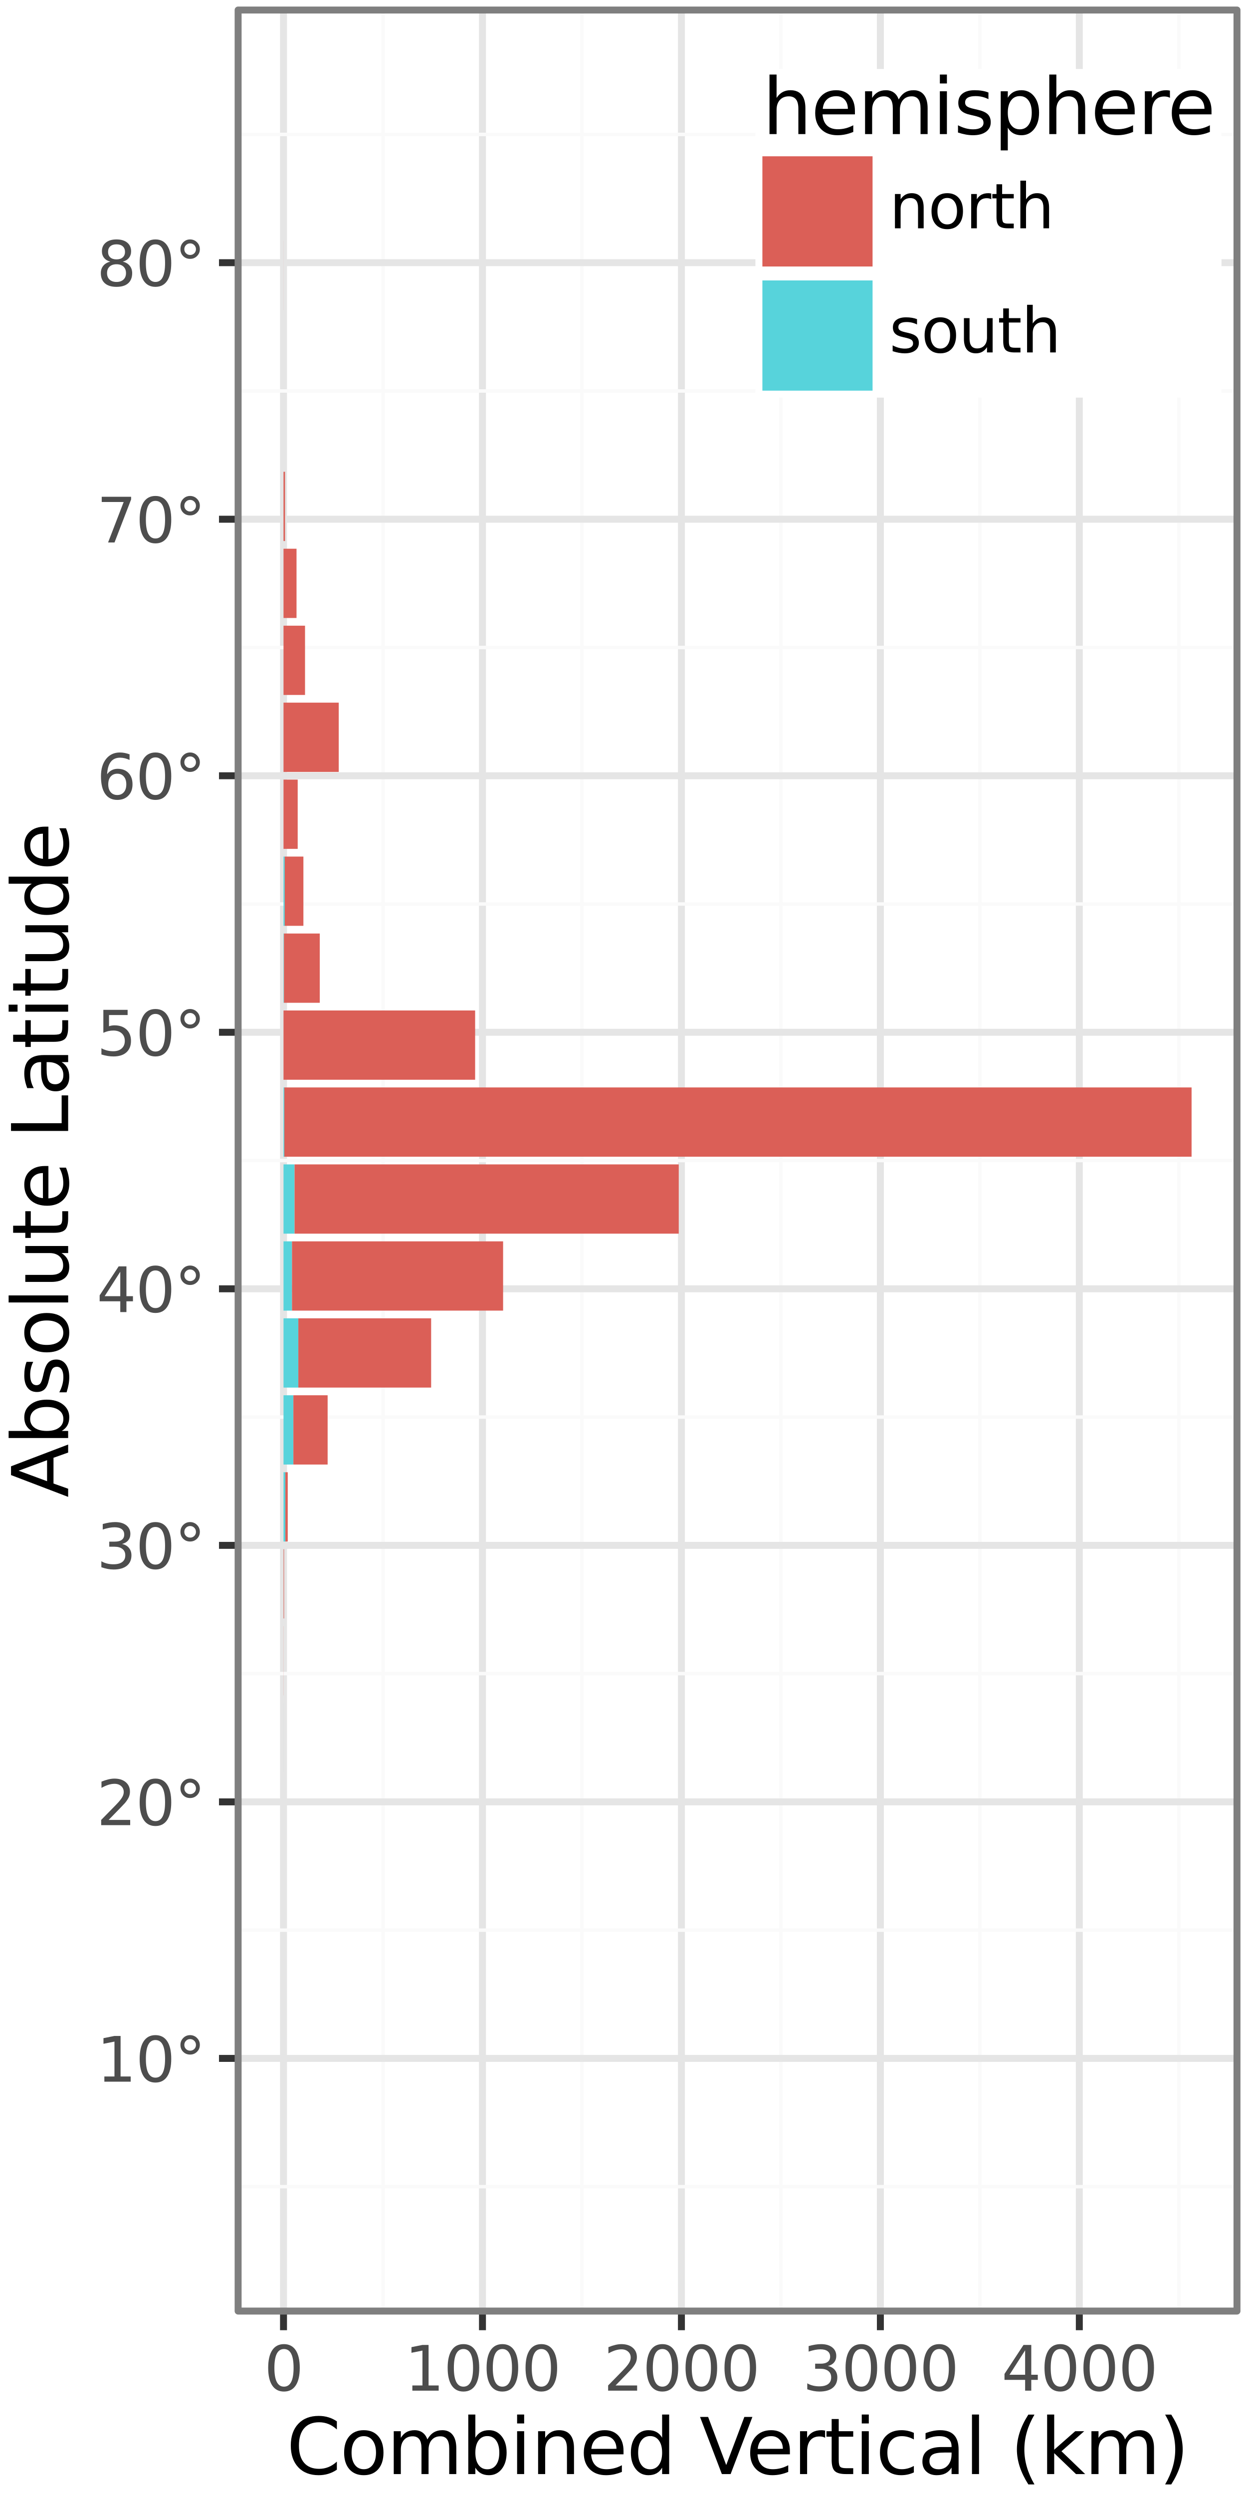<?xml version="1.0" encoding="utf-8" standalone="no"?>
<!DOCTYPE svg PUBLIC "-//W3C//DTD SVG 1.1//EN"
  "http://www.w3.org/Graphics/SVG/1.1/DTD/svg11.dtd">
<svg xmlns:xlink="http://www.w3.org/1999/xlink" width="179.28pt" height="359.28pt" viewBox="0 0 179.28 359.28" xmlns="http://www.w3.org/2000/svg" version="1.1">
 <rect x="0" y="0" width="179.28" height="359.28" fill="#808080" stroke="none"/>
 <defs>
  <style type="text/css">*{stroke-linejoin: round; stroke-linecap: butt}</style>
 </defs>
 <g id="figure_1">
  <g id="patch_1">
   <path d="M 0 359.28 
L 179.28 359.28 
L 179.28 0 
L 0 0 
z
" style="fill: #ffffff; stroke: #ffffff; stroke-linejoin: miter"/>
  </g>
  <g id="axes_1">
   <g id="patch_2">
    <path d="M 34.234 332.127 
L 177.84 332.127 
L 177.84 1.44 
L 34.234 1.44 
z
" style="fill: #ffffff"/>
   </g>
   <g id="matplotlib.axis_1">
    <g id="xtick_1">
     <g id="line2d_1">
      <path d="M 40.761 332.127 
L 40.761 1.44 
" clip-path="url(#p2de0ab2e02)" style="fill: none; stroke: #e5e5e5; stroke-linecap: square"/>
     </g>
     <g id="line2d_2">
      <path d="M 40.761 332.127 
" style="fill: none; stroke: #333333; stroke-width: 1.5; stroke-linecap: square"/>
      <defs>
       <path id="m487a39dc78" d="M 0 0 
L 0 2.75 
" style="stroke: #333333"/>
      </defs>
      <g>
       <use xlink:href="#m487a39dc78" x="40.761" y="332.127" style="fill: #333333; stroke: #333333"/>
      </g>
     </g>
     <g id="text_1">
      <!-- 0 -->
      <g style="fill: #4d4d4d" transform="translate(37.962 343.564) scale(0.088 -0.088)">
       <defs>
        <path id="DejaVuSans-30" d="M 2034 4250 
Q 1547 4250 1301 3770 
Q 1056 3291 1056 2328 
Q 1056 1369 1301 889 
Q 1547 409 2034 409 
Q 2525 409 2770 889 
Q 3016 1369 3016 2328 
Q 3016 3291 2770 3770 
Q 2525 4250 2034 4250 
z
M 2034 4750 
Q 2819 4750 3233 4129 
Q 3647 3509 3647 2328 
Q 3647 1150 3233 529 
Q 2819 -91 2034 -91 
Q 1250 -91 836 529 
Q 422 1150 422 2328 
Q 422 3509 836 4129 
Q 1250 4750 2034 4750 
z
" transform="scale(0.016)"/>
       </defs>
       <use xlink:href="#DejaVuSans-30"/>
      </g>
     </g>
    </g>
    <g id="xtick_2">
     <g id="line2d_3">
      <path d="M 69.364 332.127 
L 69.364 1.44 
" clip-path="url(#p2de0ab2e02)" style="fill: none; stroke: #e5e5e5; stroke-linecap: square"/>
     </g>
     <g id="line2d_4">
      <path d="M 69.364 332.127 
" style="fill: none; stroke: #333333; stroke-width: 1.5; stroke-linecap: square"/>
      <g>
       <use xlink:href="#m487a39dc78" x="69.364" y="332.127" style="fill: #333333; stroke: #333333"/>
      </g>
     </g>
     <g id="text_2">
      <!-- 1000 -->
      <g style="fill: #4d4d4d" transform="translate(58.166 343.564) scale(0.088 -0.088)">
       <defs>
        <path id="DejaVuSans-31" d="M 794 531 
L 1825 531 
L 1825 4091 
L 703 3866 
L 703 4441 
L 1819 4666 
L 2450 4666 
L 2450 531 
L 3481 531 
L 3481 0 
L 794 0 
L 794 531 
z
" transform="scale(0.016)"/>
       </defs>
       <use xlink:href="#DejaVuSans-31"/>
       <use xlink:href="#DejaVuSans-30" x="63.623"/>
       <use xlink:href="#DejaVuSans-30" x="127.246"/>
       <use xlink:href="#DejaVuSans-30" x="190.869"/>
      </g>
     </g>
    </g>
    <g id="xtick_3">
     <g id="line2d_5">
      <path d="M 97.967 332.127 
L 97.967 1.44 
" clip-path="url(#p2de0ab2e02)" style="fill: none; stroke: #e5e5e5; stroke-linecap: square"/>
     </g>
     <g id="line2d_6">
      <path d="M 97.967 332.127 
" style="fill: none; stroke: #333333; stroke-width: 1.5; stroke-linecap: square"/>
      <g>
       <use xlink:href="#m487a39dc78" x="97.967" y="332.127" style="fill: #333333; stroke: #333333"/>
      </g>
     </g>
     <g id="text_3">
      <!-- 2000 -->
      <g style="fill: #4d4d4d" transform="translate(86.769 343.564) scale(0.088 -0.088)">
       <defs>
        <path id="DejaVuSans-32" d="M 1228 531 
L 3431 531 
L 3431 0 
L 469 0 
L 469 531 
Q 828 903 1448 1529 
Q 2069 2156 2228 2338 
Q 2531 2678 2651 2914 
Q 2772 3150 2772 3378 
Q 2772 3750 2511 3984 
Q 2250 4219 1831 4219 
Q 1534 4219 1204 4116 
Q 875 4013 500 3803 
L 500 4441 
Q 881 4594 1212 4672 
Q 1544 4750 1819 4750 
Q 2544 4750 2975 4387 
Q 3406 4025 3406 3419 
Q 3406 3131 3298 2873 
Q 3191 2616 2906 2266 
Q 2828 2175 2409 1742 
Q 1991 1309 1228 531 
z
" transform="scale(0.016)"/>
       </defs>
       <use xlink:href="#DejaVuSans-32"/>
       <use xlink:href="#DejaVuSans-30" x="63.623"/>
       <use xlink:href="#DejaVuSans-30" x="127.246"/>
       <use xlink:href="#DejaVuSans-30" x="190.869"/>
      </g>
     </g>
    </g>
    <g id="xtick_4">
     <g id="line2d_7">
      <path d="M 126.57 332.127 
L 126.57 1.44 
" clip-path="url(#p2de0ab2e02)" style="fill: none; stroke: #e5e5e5; stroke-linecap: square"/>
     </g>
     <g id="line2d_8">
      <path d="M 126.57 332.127 
" style="fill: none; stroke: #333333; stroke-width: 1.5; stroke-linecap: square"/>
      <g>
       <use xlink:href="#m487a39dc78" x="126.57" y="332.127" style="fill: #333333; stroke: #333333"/>
      </g>
     </g>
     <g id="text_4">
      <!-- 3000 -->
      <g style="fill: #4d4d4d" transform="translate(115.372 343.564) scale(0.088 -0.088)">
       <defs>
        <path id="DejaVuSans-33" d="M 2597 2516 
Q 3050 2419 3304 2112 
Q 3559 1806 3559 1356 
Q 3559 666 3084 287 
Q 2609 -91 1734 -91 
Q 1441 -91 1130 -33 
Q 819 25 488 141 
L 488 750 
Q 750 597 1062 519 
Q 1375 441 1716 441 
Q 2309 441 2620 675 
Q 2931 909 2931 1356 
Q 2931 1769 2642 2001 
Q 2353 2234 1838 2234 
L 1294 2234 
L 1294 2753 
L 1863 2753 
Q 2328 2753 2575 2939 
Q 2822 3125 2822 3475 
Q 2822 3834 2567 4026 
Q 2313 4219 1838 4219 
Q 1578 4219 1281 4162 
Q 984 4106 628 3988 
L 628 4550 
Q 988 4650 1302 4700 
Q 1616 4750 1894 4750 
Q 2613 4750 3031 4423 
Q 3450 4097 3450 3541 
Q 3450 3153 3228 2886 
Q 3006 2619 2597 2516 
z
" transform="scale(0.016)"/>
       </defs>
       <use xlink:href="#DejaVuSans-33"/>
       <use xlink:href="#DejaVuSans-30" x="63.623"/>
       <use xlink:href="#DejaVuSans-30" x="127.246"/>
       <use xlink:href="#DejaVuSans-30" x="190.869"/>
      </g>
     </g>
    </g>
    <g id="xtick_5">
     <g id="line2d_9">
      <path d="M 155.173 332.127 
L 155.173 1.44 
" clip-path="url(#p2de0ab2e02)" style="fill: none; stroke: #e5e5e5; stroke-linecap: square"/>
     </g>
     <g id="line2d_10">
      <path d="M 155.173 332.127 
" style="fill: none; stroke: #333333; stroke-width: 1.5; stroke-linecap: square"/>
      <g>
       <use xlink:href="#m487a39dc78" x="155.173" y="332.127" style="fill: #333333; stroke: #333333"/>
      </g>
     </g>
     <g id="text_5">
      <!-- 4000 -->
      <g style="fill: #4d4d4d" transform="translate(143.975 343.564) scale(0.088 -0.088)">
       <defs>
        <path id="DejaVuSans-34" d="M 2419 4116 
L 825 1625 
L 2419 1625 
L 2419 4116 
z
M 2253 4666 
L 3047 4666 
L 3047 1625 
L 3713 1625 
L 3713 1100 
L 3047 1100 
L 3047 0 
L 2419 0 
L 2419 1100 
L 313 1100 
L 313 1709 
L 2253 4666 
z
" transform="scale(0.016)"/>
       </defs>
       <use xlink:href="#DejaVuSans-34"/>
       <use xlink:href="#DejaVuSans-30" x="63.623"/>
       <use xlink:href="#DejaVuSans-30" x="127.246"/>
       <use xlink:href="#DejaVuSans-30" x="190.869"/>
      </g>
     </g>
    </g>
    <g id="xtick_6">
     <g id="line2d_11">
      <path d="M 55.063 332.127 
L 55.063 1.44 
" clip-path="url(#p2de0ab2e02)" style="fill: none; stroke: #fafafa; stroke-width: 0.5; stroke-linecap: square"/>
     </g>
    </g>
    <g id="xtick_7">
     <g id="line2d_12">
      <path d="M 83.666 332.127 
L 83.666 1.44 
" clip-path="url(#p2de0ab2e02)" style="fill: none; stroke: #fafafa; stroke-width: 0.5; stroke-linecap: square"/>
     </g>
    </g>
    <g id="xtick_8">
     <g id="line2d_13">
      <path d="M 112.269 332.127 
L 112.269 1.44 
" clip-path="url(#p2de0ab2e02)" style="fill: none; stroke: #fafafa; stroke-width: 0.5; stroke-linecap: square"/>
     </g>
    </g>
    <g id="xtick_9">
     <g id="line2d_14">
      <path d="M 140.872 332.127 
L 140.872 1.44 
" clip-path="url(#p2de0ab2e02)" style="fill: none; stroke: #fafafa; stroke-width: 0.5; stroke-linecap: square"/>
     </g>
    </g>
    <g id="xtick_10">
     <g id="line2d_15">
      <path d="M 169.475 332.127 
L 169.475 1.44 
" clip-path="url(#p2de0ab2e02)" style="fill: none; stroke: #fafafa; stroke-width: 0.5; stroke-linecap: square"/>
     </g>
    </g>
   </g>
   <g id="matplotlib.axis_2">
    <g id="ytick_1">
     <g id="line2d_16">
      <path d="M 34.234 295.814 
L 177.84 295.814 
" clip-path="url(#p2de0ab2e02)" style="fill: none; stroke: #e5e5e5; stroke-linecap: square"/>
     </g>
     <g id="line2d_17">
      <path d="M 34.234 295.814 
" style="fill: none; stroke: #333333; stroke-width: 1.5; stroke-linecap: square"/>
      <defs>
       <path id="meff6e2e062" d="M 0 0 
L -2.75 0 
" style="stroke: #333333"/>
      </defs>
      <g>
       <use xlink:href="#meff6e2e062" x="34.234" y="295.814" style="fill: #333333; stroke: #333333"/>
      </g>
     </g>
     <g id="text_6">
      <!-- 10° -->
      <g style="fill: #4d4d4d" transform="translate(13.886 299.158) scale(0.088 -0.088)">
       <defs>
        <path id="DejaVuSans-b0" d="M 1600 4347 
Q 1350 4347 1178 4173 
Q 1006 4000 1006 3750 
Q 1006 3503 1178 3333 
Q 1350 3163 1600 3163 
Q 1850 3163 2022 3333 
Q 2194 3503 2194 3750 
Q 2194 3997 2020 4172 
Q 1847 4347 1600 4347 
z
M 1600 4750 
Q 1800 4750 1984 4673 
Q 2169 4597 2303 4453 
Q 2447 4313 2519 4134 
Q 2591 3956 2591 3750 
Q 2591 3338 2302 3052 
Q 2013 2766 1594 2766 
Q 1172 2766 890 3047 
Q 609 3328 609 3750 
Q 609 4169 896 4459 
Q 1184 4750 1600 4750 
z
" transform="scale(0.016)"/>
       </defs>
       <use xlink:href="#DejaVuSans-31"/>
       <use xlink:href="#DejaVuSans-30" x="63.623"/>
       <use xlink:href="#DejaVuSans-b0" x="127.246"/>
      </g>
     </g>
    </g>
    <g id="ytick_2">
     <g id="line2d_18">
      <path d="M 34.234 258.948 
L 177.84 258.948 
" clip-path="url(#p2de0ab2e02)" style="fill: none; stroke: #e5e5e5; stroke-linecap: square"/>
     </g>
     <g id="line2d_19">
      <path d="M 34.234 258.948 
" style="fill: none; stroke: #333333; stroke-width: 1.5; stroke-linecap: square"/>
      <g>
       <use xlink:href="#meff6e2e062" x="34.234" y="258.948" style="fill: #333333; stroke: #333333"/>
      </g>
     </g>
     <g id="text_7">
      <!-- 20° -->
      <g style="fill: #4d4d4d" transform="translate(13.886 262.292) scale(0.088 -0.088)">
       <use xlink:href="#DejaVuSans-32"/>
       <use xlink:href="#DejaVuSans-30" x="63.623"/>
       <use xlink:href="#DejaVuSans-b0" x="127.246"/>
      </g>
     </g>
    </g>
    <g id="ytick_3">
     <g id="line2d_20">
      <path d="M 34.234 222.083 
L 177.84 222.083 
" clip-path="url(#p2de0ab2e02)" style="fill: none; stroke: #e5e5e5; stroke-linecap: square"/>
     </g>
     <g id="line2d_21">
      <path d="M 34.234 222.083 
" style="fill: none; stroke: #333333; stroke-width: 1.5; stroke-linecap: square"/>
      <g>
       <use xlink:href="#meff6e2e062" x="34.234" y="222.083" style="fill: #333333; stroke: #333333"/>
      </g>
     </g>
     <g id="text_8">
      <!-- 30° -->
      <g style="fill: #4d4d4d" transform="translate(13.886 225.426) scale(0.088 -0.088)">
       <use xlink:href="#DejaVuSans-33"/>
       <use xlink:href="#DejaVuSans-30" x="63.623"/>
       <use xlink:href="#DejaVuSans-b0" x="127.246"/>
      </g>
     </g>
    </g>
    <g id="ytick_4">
     <g id="line2d_22">
      <path d="M 34.234 185.217 
L 177.84 185.217 
" clip-path="url(#p2de0ab2e02)" style="fill: none; stroke: #e5e5e5; stroke-linecap: square"/>
     </g>
     <g id="line2d_23">
      <path d="M 34.234 185.217 
" style="fill: none; stroke: #333333; stroke-width: 1.5; stroke-linecap: square"/>
      <g>
       <use xlink:href="#meff6e2e062" x="34.234" y="185.217" style="fill: #333333; stroke: #333333"/>
      </g>
     </g>
     <g id="text_9">
      <!-- 40° -->
      <g style="fill: #4d4d4d" transform="translate(13.886 188.56) scale(0.088 -0.088)">
       <use xlink:href="#DejaVuSans-34"/>
       <use xlink:href="#DejaVuSans-30" x="63.623"/>
       <use xlink:href="#DejaVuSans-b0" x="127.246"/>
      </g>
     </g>
    </g>
    <g id="ytick_5">
     <g id="line2d_24">
      <path d="M 34.234 148.351 
L 177.84 148.351 
" clip-path="url(#p2de0ab2e02)" style="fill: none; stroke: #e5e5e5; stroke-linecap: square"/>
     </g>
     <g id="line2d_25">
      <path d="M 34.234 148.351 
" style="fill: none; stroke: #333333; stroke-width: 1.5; stroke-linecap: square"/>
      <g>
       <use xlink:href="#meff6e2e062" x="34.234" y="148.351" style="fill: #333333; stroke: #333333"/>
      </g>
     </g>
     <g id="text_10">
      <!-- 50° -->
      <g style="fill: #4d4d4d" transform="translate(13.886 151.694) scale(0.088 -0.088)">
       <defs>
        <path id="DejaVuSans-35" d="M 691 4666 
L 3169 4666 
L 3169 4134 
L 1269 4134 
L 1269 2991 
Q 1406 3038 1543 3061 
Q 1681 3084 1819 3084 
Q 2600 3084 3056 2656 
Q 3513 2228 3513 1497 
Q 3513 744 3044 326 
Q 2575 -91 1722 -91 
Q 1428 -91 1123 -41 
Q 819 9 494 109 
L 494 744 
Q 775 591 1075 516 
Q 1375 441 1709 441 
Q 2250 441 2565 725 
Q 2881 1009 2881 1497 
Q 2881 1984 2565 2268 
Q 2250 2553 1709 2553 
Q 1456 2553 1204 2497 
Q 953 2441 691 2322 
L 691 4666 
z
" transform="scale(0.016)"/>
       </defs>
       <use xlink:href="#DejaVuSans-35"/>
       <use xlink:href="#DejaVuSans-30" x="63.623"/>
       <use xlink:href="#DejaVuSans-b0" x="127.246"/>
      </g>
     </g>
    </g>
    <g id="ytick_6">
     <g id="line2d_26">
      <path d="M 34.234 111.485 
L 177.84 111.485 
" clip-path="url(#p2de0ab2e02)" style="fill: none; stroke: #e5e5e5; stroke-linecap: square"/>
     </g>
     <g id="line2d_27">
      <path d="M 34.234 111.485 
" style="fill: none; stroke: #333333; stroke-width: 1.5; stroke-linecap: square"/>
      <g>
       <use xlink:href="#meff6e2e062" x="34.234" y="111.485" style="fill: #333333; stroke: #333333"/>
      </g>
     </g>
     <g id="text_11">
      <!-- 60° -->
      <g style="fill: #4d4d4d" transform="translate(13.886 114.828) scale(0.088 -0.088)">
       <defs>
        <path id="DejaVuSans-36" d="M 2113 2584 
Q 1688 2584 1439 2293 
Q 1191 2003 1191 1497 
Q 1191 994 1439 701 
Q 1688 409 2113 409 
Q 2538 409 2786 701 
Q 3034 994 3034 1497 
Q 3034 2003 2786 2293 
Q 2538 2584 2113 2584 
z
M 3366 4563 
L 3366 3988 
Q 3128 4100 2886 4159 
Q 2644 4219 2406 4219 
Q 1781 4219 1451 3797 
Q 1122 3375 1075 2522 
Q 1259 2794 1537 2939 
Q 1816 3084 2150 3084 
Q 2853 3084 3261 2657 
Q 3669 2231 3669 1497 
Q 3669 778 3244 343 
Q 2819 -91 2113 -91 
Q 1303 -91 875 529 
Q 447 1150 447 2328 
Q 447 3434 972 4092 
Q 1497 4750 2381 4750 
Q 2619 4750 2861 4703 
Q 3103 4656 3366 4563 
z
" transform="scale(0.016)"/>
       </defs>
       <use xlink:href="#DejaVuSans-36"/>
       <use xlink:href="#DejaVuSans-30" x="63.623"/>
       <use xlink:href="#DejaVuSans-b0" x="127.246"/>
      </g>
     </g>
    </g>
    <g id="ytick_7">
     <g id="line2d_28">
      <path d="M 34.234 74.619 
L 177.84 74.619 
" clip-path="url(#p2de0ab2e02)" style="fill: none; stroke: #e5e5e5; stroke-linecap: square"/>
     </g>
     <g id="line2d_29">
      <path d="M 34.234 74.619 
" style="fill: none; stroke: #333333; stroke-width: 1.5; stroke-linecap: square"/>
      <g>
       <use xlink:href="#meff6e2e062" x="34.234" y="74.619" style="fill: #333333; stroke: #333333"/>
      </g>
     </g>
     <g id="text_12">
      <!-- 70° -->
      <g style="fill: #4d4d4d" transform="translate(13.886 77.962) scale(0.088 -0.088)">
       <defs>
        <path id="DejaVuSans-37" d="M 525 4666 
L 3525 4666 
L 3525 4397 
L 1831 0 
L 1172 0 
L 2766 4134 
L 525 4134 
L 525 4666 
z
" transform="scale(0.016)"/>
       </defs>
       <use xlink:href="#DejaVuSans-37"/>
       <use xlink:href="#DejaVuSans-30" x="63.623"/>
       <use xlink:href="#DejaVuSans-b0" x="127.246"/>
      </g>
     </g>
    </g>
    <g id="ytick_8">
     <g id="line2d_30">
      <path d="M 34.234 37.753 
L 177.84 37.753 
" clip-path="url(#p2de0ab2e02)" style="fill: none; stroke: #e5e5e5; stroke-linecap: square"/>
     </g>
     <g id="line2d_31">
      <path d="M 34.234 37.753 
" style="fill: none; stroke: #333333; stroke-width: 1.5; stroke-linecap: square"/>
      <g>
       <use xlink:href="#meff6e2e062" x="34.234" y="37.753" style="fill: #333333; stroke: #333333"/>
      </g>
     </g>
     <g id="text_13">
      <!-- 80° -->
      <g style="fill: #4d4d4d" transform="translate(13.886 41.096) scale(0.088 -0.088)">
       <defs>
        <path id="DejaVuSans-38" d="M 2034 2216 
Q 1584 2216 1326 1975 
Q 1069 1734 1069 1313 
Q 1069 891 1326 650 
Q 1584 409 2034 409 
Q 2484 409 2743 651 
Q 3003 894 3003 1313 
Q 3003 1734 2745 1975 
Q 2488 2216 2034 2216 
z
M 1403 2484 
Q 997 2584 770 2862 
Q 544 3141 544 3541 
Q 544 4100 942 4425 
Q 1341 4750 2034 4750 
Q 2731 4750 3128 4425 
Q 3525 4100 3525 3541 
Q 3525 3141 3298 2862 
Q 3072 2584 2669 2484 
Q 3125 2378 3379 2068 
Q 3634 1759 3634 1313 
Q 3634 634 3220 271 
Q 2806 -91 2034 -91 
Q 1263 -91 848 271 
Q 434 634 434 1313 
Q 434 1759 690 2068 
Q 947 2378 1403 2484 
z
M 1172 3481 
Q 1172 3119 1398 2916 
Q 1625 2713 2034 2713 
Q 2441 2713 2670 2916 
Q 2900 3119 2900 3481 
Q 2900 3844 2670 4047 
Q 2441 4250 2034 4250 
Q 1625 4250 1398 4047 
Q 1172 3844 1172 3481 
z
" transform="scale(0.016)"/>
       </defs>
       <use xlink:href="#DejaVuSans-38"/>
       <use xlink:href="#DejaVuSans-30" x="63.623"/>
       <use xlink:href="#DejaVuSans-b0" x="127.246"/>
      </g>
     </g>
    </g>
    <g id="ytick_9">
     <g id="line2d_32">
      <path d="M 34.234 314.247 
L 177.84 314.247 
" clip-path="url(#p2de0ab2e02)" style="fill: none; stroke: #fafafa; stroke-width: 0.5; stroke-linecap: square"/>
     </g>
    </g>
    <g id="ytick_10">
     <g id="line2d_33">
      <path d="M 34.234 277.381 
L 177.84 277.381 
" clip-path="url(#p2de0ab2e02)" style="fill: none; stroke: #fafafa; stroke-width: 0.5; stroke-linecap: square"/>
     </g>
    </g>
    <g id="ytick_11">
     <g id="line2d_34">
      <path d="M 34.234 240.515 
L 177.84 240.515 
" clip-path="url(#p2de0ab2e02)" style="fill: none; stroke: #fafafa; stroke-width: 0.5; stroke-linecap: square"/>
     </g>
    </g>
    <g id="ytick_12">
     <g id="line2d_35">
      <path d="M 34.234 203.65 
L 177.84 203.65 
" clip-path="url(#p2de0ab2e02)" style="fill: none; stroke: #fafafa; stroke-width: 0.5; stroke-linecap: square"/>
     </g>
    </g>
    <g id="ytick_13">
     <g id="line2d_36">
      <path d="M 34.234 166.784 
L 177.84 166.784 
" clip-path="url(#p2de0ab2e02)" style="fill: none; stroke: #fafafa; stroke-width: 0.5; stroke-linecap: square"/>
     </g>
    </g>
    <g id="ytick_14">
     <g id="line2d_37">
      <path d="M 34.234 129.918 
L 177.84 129.918 
" clip-path="url(#p2de0ab2e02)" style="fill: none; stroke: #fafafa; stroke-width: 0.5; stroke-linecap: square"/>
     </g>
    </g>
    <g id="ytick_15">
     <g id="line2d_38">
      <path d="M 34.234 93.052 
L 177.84 93.052 
" clip-path="url(#p2de0ab2e02)" style="fill: none; stroke: #fafafa; stroke-width: 0.5; stroke-linecap: square"/>
     </g>
    </g>
    <g id="ytick_16">
     <g id="line2d_39">
      <path d="M 34.234 56.186 
L 177.84 56.186 
" clip-path="url(#p2de0ab2e02)" style="fill: none; stroke: #fafafa; stroke-width: 0.5; stroke-linecap: square"/>
     </g>
    </g>
    <g id="ytick_17">
     <g id="line2d_40">
      <path d="M 34.234 19.32 
L 177.84 19.32 
" clip-path="url(#p2de0ab2e02)" style="fill: none; stroke: #fafafa; stroke-width: 0.5; stroke-linecap: square"/>
     </g>
    </g>
   </g>
   <g id="PolyCollection_1">
    <path d="M 40.761 332.127 
L 40.761 322.174 
L 40.761 322.174 
L 40.761 332.127 
z
" clip-path="url(#p2de0ab2e02)" style="fill: #57d3db"/>
    <path d="M 40.761 332.127 
L 40.761 322.174 
L 40.761 322.174 
L 40.761 332.127 
z
" clip-path="url(#p2de0ab2e02)" style="fill: #db5f57"/>
    <path d="M 40.761 321.068 
L 40.761 311.114 
L 40.761 311.114 
L 40.761 321.068 
z
" clip-path="url(#p2de0ab2e02)" style="fill: #57d3db"/>
    <path d="M 40.761 321.068 
L 40.761 311.114 
L 40.761 311.114 
L 40.761 321.068 
z
" clip-path="url(#p2de0ab2e02)" style="fill: #db5f57"/>
    <path d="M 40.761 310.008 
L 40.761 300.054 
L 40.761 300.054 
L 40.761 310.008 
z
" clip-path="url(#p2de0ab2e02)" style="fill: #57d3db"/>
    <path d="M 40.761 310.008 
L 40.761 300.054 
L 40.761 300.054 
L 40.761 310.008 
z
" clip-path="url(#p2de0ab2e02)" style="fill: #db5f57"/>
    <path d="M 40.761 298.948 
L 40.761 288.994 
L 40.761 288.994 
L 40.761 298.948 
z
" clip-path="url(#p2de0ab2e02)" style="fill: #57d3db"/>
    <path d="M 40.761 298.948 
L 40.761 288.994 
L 40.761 288.994 
L 40.761 298.948 
z
" clip-path="url(#p2de0ab2e02)" style="fill: #db5f57"/>
    <path d="M 40.761 287.888 
L 40.761 277.934 
L 40.761 277.934 
L 40.761 287.888 
z
" clip-path="url(#p2de0ab2e02)" style="fill: #57d3db"/>
    <path d="M 40.761 287.888 
L 40.761 277.934 
L 40.761 277.934 
L 40.761 287.888 
z
" clip-path="url(#p2de0ab2e02)" style="fill: #db5f57"/>
    <path d="M 40.761 276.828 
L 40.761 266.875 
L 40.761 266.875 
L 40.761 276.828 
z
" clip-path="url(#p2de0ab2e02)" style="fill: #57d3db"/>
    <path d="M 40.761 276.828 
L 40.761 266.875 
L 40.761 266.875 
L 40.761 276.828 
z
" clip-path="url(#p2de0ab2e02)" style="fill: #db5f57"/>
    <path d="M 40.761 265.769 
L 40.761 255.815 
L 40.761 255.815 
L 40.761 265.769 
z
" clip-path="url(#p2de0ab2e02)" style="fill: #57d3db"/>
    <path d="M 40.761 265.769 
L 40.761 255.815 
L 40.761 255.815 
L 40.761 265.769 
z
" clip-path="url(#p2de0ab2e02)" style="fill: #db5f57"/>
    <path d="M 40.761 254.709 
L 40.761 244.755 
L 40.763 244.755 
L 40.763 254.709 
z
" clip-path="url(#p2de0ab2e02)" style="fill: #57d3db"/>
    <path d="M 40.763 254.709 
L 40.763 244.755 
L 40.764 244.755 
L 40.764 254.709 
z
" clip-path="url(#p2de0ab2e02)" style="fill: #db5f57"/>
    <path d="M 40.761 243.649 
L 40.761 233.695 
L 40.761 233.695 
L 40.761 243.649 
z
" clip-path="url(#p2de0ab2e02)" style="fill: #57d3db"/>
    <path d="M 40.761 243.649 
L 40.761 233.695 
L 40.771 233.695 
L 40.771 243.649 
z
" clip-path="url(#p2de0ab2e02)" style="fill: #db5f57"/>
    <path d="M 40.761 232.589 
L 40.761 222.636 
L 40.767 222.636 
L 40.767 232.589 
z
" clip-path="url(#p2de0ab2e02)" style="fill: #57d3db"/>
    <path d="M 40.767 232.589 
L 40.767 222.636 
L 40.842 222.636 
L 40.842 232.589 
z
" clip-path="url(#p2de0ab2e02)" style="fill: #db5f57"/>
    <path d="M 40.761 221.53 
L 40.761 211.576 
L 41.027 211.576 
L 41.027 221.53 
z
" clip-path="url(#p2de0ab2e02)" style="fill: #57d3db"/>
    <path d="M 41.027 221.53 
L 41.027 211.576 
L 41.368 211.576 
L 41.368 221.53 
z
" clip-path="url(#p2de0ab2e02)" style="fill: #db5f57"/>
    <path d="M 40.761 210.47 
L 40.761 200.516 
L 42.178 200.516 
L 42.178 210.47 
z
" clip-path="url(#p2de0ab2e02)" style="fill: #57d3db"/>
    <path d="M 42.178 210.47 
L 42.178 200.516 
L 47.103 200.516 
L 47.103 210.47 
z
" clip-path="url(#p2de0ab2e02)" style="fill: #db5f57"/>
    <path d="M 40.761 199.41 
L 40.761 189.456 
L 42.89 189.456 
L 42.89 199.41 
z
" clip-path="url(#p2de0ab2e02)" style="fill: #57d3db"/>
    <path d="M 42.89 199.41 
L 42.89 189.456 
L 61.985 189.456 
L 61.985 199.41 
z
" clip-path="url(#p2de0ab2e02)" style="fill: #db5f57"/>
    <path d="M 40.761 188.35 
L 40.761 178.396 
L 41.979 178.396 
L 41.979 188.35 
z
" clip-path="url(#p2de0ab2e02)" style="fill: #57d3db"/>
    <path d="M 41.979 188.35 
L 41.979 178.396 
L 72.331 178.396 
L 72.331 188.35 
z
" clip-path="url(#p2de0ab2e02)" style="fill: #db5f57"/>
    <path d="M 40.761 177.29 
L 40.761 167.337 
L 42.349 167.337 
L 42.349 177.29 
z
" clip-path="url(#p2de0ab2e02)" style="fill: #57d3db"/>
    <path d="M 42.349 177.29 
L 42.349 167.337 
L 97.583 167.337 
L 97.583 177.29 
z
" clip-path="url(#p2de0ab2e02)" style="fill: #db5f57"/>
    <path d="M 40.761 166.231 
L 40.761 156.277 
L 40.878 156.277 
L 40.878 166.231 
z
" clip-path="url(#p2de0ab2e02)" style="fill: #57d3db"/>
    <path d="M 40.878 166.231 
L 40.878 156.277 
L 171.312 156.277 
L 171.312 166.231 
z
" clip-path="url(#p2de0ab2e02)" style="fill: #db5f57"/>
    <path d="M 40.761 155.171 
L 40.761 145.217 
L 40.761 145.217 
L 40.761 155.171 
z
" clip-path="url(#p2de0ab2e02)" style="fill: #57d3db"/>
    <path d="M 40.761 155.171 
L 40.761 145.217 
L 68.31 145.217 
L 68.31 155.171 
z
" clip-path="url(#p2de0ab2e02)" style="fill: #db5f57"/>
    <path d="M 40.761 144.111 
L 40.761 134.157 
L 40.822 134.157 
L 40.822 144.111 
z
" clip-path="url(#p2de0ab2e02)" style="fill: #57d3db"/>
    <path d="M 40.822 144.111 
L 40.822 134.157 
L 45.973 134.157 
L 45.973 144.111 
z
" clip-path="url(#p2de0ab2e02)" style="fill: #db5f57"/>
    <path d="M 40.761 133.051 
L 40.761 123.098 
L 40.936 123.098 
L 40.936 133.051 
z
" clip-path="url(#p2de0ab2e02)" style="fill: #57d3db"/>
    <path d="M 40.936 133.051 
L 40.936 123.098 
L 43.62 123.098 
L 43.62 133.051 
z
" clip-path="url(#p2de0ab2e02)" style="fill: #db5f57"/>
    <path d="M 40.761 121.992 
L 40.761 112.038 
L 40.761 112.038 
L 40.761 121.992 
z
" clip-path="url(#p2de0ab2e02)" style="fill: #57d3db"/>
    <path d="M 40.761 121.992 
L 40.761 112.038 
L 42.799 112.038 
L 42.799 121.992 
z
" clip-path="url(#p2de0ab2e02)" style="fill: #db5f57"/>
    <path d="M 40.761 110.932 
L 40.761 100.978 
L 40.761 100.978 
L 40.761 110.932 
z
" clip-path="url(#p2de0ab2e02)" style="fill: #57d3db"/>
    <path d="M 40.761 110.932 
L 40.761 100.978 
L 48.7 100.978 
L 48.7 110.932 
z
" clip-path="url(#p2de0ab2e02)" style="fill: #db5f57"/>
    <path d="M 40.761 99.872 
L 40.761 89.918 
L 40.761 89.918 
L 40.761 99.872 
z
" clip-path="url(#p2de0ab2e02)" style="fill: #57d3db"/>
    <path d="M 40.761 99.872 
L 40.761 89.918 
L 43.854 89.918 
L 43.854 99.872 
z
" clip-path="url(#p2de0ab2e02)" style="fill: #db5f57"/>
    <path d="M 40.761 88.812 
L 40.761 78.858 
L 40.761 78.858 
L 40.761 88.812 
z
" clip-path="url(#p2de0ab2e02)" style="fill: #57d3db"/>
    <path d="M 40.761 88.812 
L 40.761 78.858 
L 42.631 78.858 
L 42.631 88.812 
z
" clip-path="url(#p2de0ab2e02)" style="fill: #db5f57"/>
    <path d="M 40.761 77.752 
L 40.761 67.799 
L 40.761 67.799 
L 40.761 77.752 
z
" clip-path="url(#p2de0ab2e02)" style="fill: #57d3db"/>
    <path d="M 40.761 77.752 
L 40.761 67.799 
L 40.979 67.799 
L 40.979 77.752 
z
" clip-path="url(#p2de0ab2e02)" style="fill: #db5f57"/>
    <path d="M 40.761 66.693 
L 40.761 56.739 
L 40.761 56.739 
L 40.761 66.693 
z
" clip-path="url(#p2de0ab2e02)" style="fill: #57d3db"/>
    <path d="M 40.761 66.693 
L 40.761 56.739 
L 40.761 56.739 
L 40.761 66.693 
z
" clip-path="url(#p2de0ab2e02)" style="fill: #db5f57"/>
    <path d="M 40.761 55.633 
L 40.761 45.679 
L 40.761 45.679 
L 40.761 55.633 
z
" clip-path="url(#p2de0ab2e02)" style="fill: #57d3db"/>
    <path d="M 40.761 55.633 
L 40.761 45.679 
L 40.761 45.679 
L 40.761 55.633 
z
" clip-path="url(#p2de0ab2e02)" style="fill: #db5f57"/>
    <path d="M 40.761 44.573 
L 40.761 34.619 
L 40.761 34.619 
L 40.761 44.573 
z
" clip-path="url(#p2de0ab2e02)" style="fill: #57d3db"/>
    <path d="M 40.761 44.573 
L 40.761 34.619 
L 40.765 34.619 
L 40.765 44.573 
z
" clip-path="url(#p2de0ab2e02)" style="fill: #db5f57"/>
    <path d="M 40.761 33.513 
L 40.761 23.56 
L 40.761 23.56 
L 40.761 33.513 
z
" clip-path="url(#p2de0ab2e02)" style="fill: #57d3db"/>
    <path d="M 40.761 33.513 
L 40.761 23.56 
L 40.761 23.56 
L 40.761 33.513 
z
" clip-path="url(#p2de0ab2e02)" style="fill: #db5f57"/>
    <path d="M 40.761 22.454 
L 40.761 12.5 
L 40.761 12.5 
L 40.761 22.454 
z
" clip-path="url(#p2de0ab2e02)" style="fill: #57d3db"/>
    <path d="M 40.761 22.454 
L 40.761 12.5 
L 40.761 12.5 
L 40.761 22.454 
z
" clip-path="url(#p2de0ab2e02)" style="fill: #db5f57"/>
    <path d="M 40.761 11.394 
L 40.761 1.44 
L 40.761 1.44 
L 40.761 11.394 
z
" clip-path="url(#p2de0ab2e02)" style="fill: #57d3db"/>
    <path d="M 40.761 11.394 
L 40.761 1.44 
L 40.761 1.44 
L 40.761 11.394 
z
" clip-path="url(#p2de0ab2e02)" style="fill: #db5f57"/>
   </g>
  </g>
  <g id="patch_3">
   <path d="M 34.234 332.127 
L 177.84 332.127 
L 177.84 1.44 
L 34.234 1.44 
L 34.234 332.127 
z
" style="fill: none; stroke: #7f7f7f; stroke-linejoin: miter"/>
  </g>
  <g id="text_14">
   <!-- Combined Vertical (km) -->
   <g transform="translate(41.175 355.552) scale(0.11 -0.11)">
    <defs>
     <path id="DejaVuSans-43" d="M 4122 4306 
L 4122 3641 
Q 3803 3938 3442 4084 
Q 3081 4231 2675 4231 
Q 1875 4231 1450 3742 
Q 1025 3253 1025 2328 
Q 1025 1406 1450 917 
Q 1875 428 2675 428 
Q 3081 428 3442 575 
Q 3803 722 4122 1019 
L 4122 359 
Q 3791 134 3420 21 
Q 3050 -91 2638 -91 
Q 1578 -91 968 557 
Q 359 1206 359 2328 
Q 359 3453 968 4101 
Q 1578 4750 2638 4750 
Q 3056 4750 3426 4639 
Q 3797 4528 4122 4306 
z
" transform="scale(0.016)"/>
     <path id="DejaVuSans-6f" d="M 1959 3097 
Q 1497 3097 1228 2736 
Q 959 2375 959 1747 
Q 959 1119 1226 758 
Q 1494 397 1959 397 
Q 2419 397 2687 759 
Q 2956 1122 2956 1747 
Q 2956 2369 2687 2733 
Q 2419 3097 1959 3097 
z
M 1959 3584 
Q 2709 3584 3137 3096 
Q 3566 2609 3566 1747 
Q 3566 888 3137 398 
Q 2709 -91 1959 -91 
Q 1206 -91 779 398 
Q 353 888 353 1747 
Q 353 2609 779 3096 
Q 1206 3584 1959 3584 
z
" transform="scale(0.016)"/>
     <path id="DejaVuSans-6d" d="M 3328 2828 
Q 3544 3216 3844 3400 
Q 4144 3584 4550 3584 
Q 5097 3584 5394 3201 
Q 5691 2819 5691 2113 
L 5691 0 
L 5113 0 
L 5113 2094 
Q 5113 2597 4934 2840 
Q 4756 3084 4391 3084 
Q 3944 3084 3684 2787 
Q 3425 2491 3425 1978 
L 3425 0 
L 2847 0 
L 2847 2094 
Q 2847 2600 2669 2842 
Q 2491 3084 2119 3084 
Q 1678 3084 1418 2786 
Q 1159 2488 1159 1978 
L 1159 0 
L 581 0 
L 581 3500 
L 1159 3500 
L 1159 2956 
Q 1356 3278 1631 3431 
Q 1906 3584 2284 3584 
Q 2666 3584 2933 3390 
Q 3200 3197 3328 2828 
z
" transform="scale(0.016)"/>
     <path id="DejaVuSans-62" d="M 3116 1747 
Q 3116 2381 2855 2742 
Q 2594 3103 2138 3103 
Q 1681 3103 1420 2742 
Q 1159 2381 1159 1747 
Q 1159 1113 1420 752 
Q 1681 391 2138 391 
Q 2594 391 2855 752 
Q 3116 1113 3116 1747 
z
M 1159 2969 
Q 1341 3281 1617 3432 
Q 1894 3584 2278 3584 
Q 2916 3584 3314 3078 
Q 3713 2572 3713 1747 
Q 3713 922 3314 415 
Q 2916 -91 2278 -91 
Q 1894 -91 1617 61 
Q 1341 213 1159 525 
L 1159 0 
L 581 0 
L 581 4863 
L 1159 4863 
L 1159 2969 
z
" transform="scale(0.016)"/>
     <path id="DejaVuSans-69" d="M 603 3500 
L 1178 3500 
L 1178 0 
L 603 0 
L 603 3500 
z
M 603 4863 
L 1178 4863 
L 1178 4134 
L 603 4134 
L 603 4863 
z
" transform="scale(0.016)"/>
     <path id="DejaVuSans-6e" d="M 3513 2113 
L 3513 0 
L 2938 0 
L 2938 2094 
Q 2938 2591 2744 2837 
Q 2550 3084 2163 3084 
Q 1697 3084 1428 2787 
Q 1159 2491 1159 1978 
L 1159 0 
L 581 0 
L 581 3500 
L 1159 3500 
L 1159 2956 
Q 1366 3272 1645 3428 
Q 1925 3584 2291 3584 
Q 2894 3584 3203 3211 
Q 3513 2838 3513 2113 
z
" transform="scale(0.016)"/>
     <path id="DejaVuSans-65" d="M 3597 1894 
L 3597 1613 
L 953 1613 
Q 991 1019 1311 708 
Q 1631 397 2203 397 
Q 2534 397 2845 478 
Q 3156 559 3463 722 
L 3463 178 
Q 3153 47 2828 -22 
Q 2503 -91 2169 -91 
Q 1331 -91 842 396 
Q 353 884 353 1716 
Q 353 2575 817 3079 
Q 1281 3584 2069 3584 
Q 2775 3584 3186 3129 
Q 3597 2675 3597 1894 
z
M 3022 2063 
Q 3016 2534 2758 2815 
Q 2500 3097 2075 3097 
Q 1594 3097 1305 2825 
Q 1016 2553 972 2059 
L 3022 2063 
z
" transform="scale(0.016)"/>
     <path id="DejaVuSans-64" d="M 2906 2969 
L 2906 4863 
L 3481 4863 
L 3481 0 
L 2906 0 
L 2906 525 
Q 2725 213 2448 61 
Q 2172 -91 1784 -91 
Q 1150 -91 751 415 
Q 353 922 353 1747 
Q 353 2572 751 3078 
Q 1150 3584 1784 3584 
Q 2172 3584 2448 3432 
Q 2725 3281 2906 2969 
z
M 947 1747 
Q 947 1113 1208 752 
Q 1469 391 1925 391 
Q 2381 391 2643 752 
Q 2906 1113 2906 1747 
Q 2906 2381 2643 2742 
Q 2381 3103 1925 3103 
Q 1469 3103 1208 2742 
Q 947 2381 947 1747 
z
" transform="scale(0.016)"/>
     <path id="DejaVuSans-20" transform="scale(0.016)"/>
     <path id="DejaVuSans-56" d="M 1831 0 
L 50 4666 
L 709 4666 
L 2188 738 
L 3669 4666 
L 4325 4666 
L 2547 0 
L 1831 0 
z
" transform="scale(0.016)"/>
     <path id="DejaVuSans-72" d="M 2631 2963 
Q 2534 3019 2420 3045 
Q 2306 3072 2169 3072 
Q 1681 3072 1420 2755 
Q 1159 2438 1159 1844 
L 1159 0 
L 581 0 
L 581 3500 
L 1159 3500 
L 1159 2956 
Q 1341 3275 1631 3429 
Q 1922 3584 2338 3584 
Q 2397 3584 2469 3576 
Q 2541 3569 2628 3553 
L 2631 2963 
z
" transform="scale(0.016)"/>
     <path id="DejaVuSans-74" d="M 1172 4494 
L 1172 3500 
L 2356 3500 
L 2356 3053 
L 1172 3053 
L 1172 1153 
Q 1172 725 1289 603 
Q 1406 481 1766 481 
L 2356 481 
L 2356 0 
L 1766 0 
Q 1100 0 847 248 
Q 594 497 594 1153 
L 594 3053 
L 172 3053 
L 172 3500 
L 594 3500 
L 594 4494 
L 1172 4494 
z
" transform="scale(0.016)"/>
     <path id="DejaVuSans-63" d="M 3122 3366 
L 3122 2828 
Q 2878 2963 2633 3030 
Q 2388 3097 2138 3097 
Q 1578 3097 1268 2742 
Q 959 2388 959 1747 
Q 959 1106 1268 751 
Q 1578 397 2138 397 
Q 2388 397 2633 464 
Q 2878 531 3122 666 
L 3122 134 
Q 2881 22 2623 -34 
Q 2366 -91 2075 -91 
Q 1284 -91 818 406 
Q 353 903 353 1747 
Q 353 2603 823 3093 
Q 1294 3584 2113 3584 
Q 2378 3584 2631 3529 
Q 2884 3475 3122 3366 
z
" transform="scale(0.016)"/>
     <path id="DejaVuSans-61" d="M 2194 1759 
Q 1497 1759 1228 1600 
Q 959 1441 959 1056 
Q 959 750 1161 570 
Q 1363 391 1709 391 
Q 2188 391 2477 730 
Q 2766 1069 2766 1631 
L 2766 1759 
L 2194 1759 
z
M 3341 1997 
L 3341 0 
L 2766 0 
L 2766 531 
Q 2569 213 2275 61 
Q 1981 -91 1556 -91 
Q 1019 -91 701 211 
Q 384 513 384 1019 
Q 384 1609 779 1909 
Q 1175 2209 1959 2209 
L 2766 2209 
L 2766 2266 
Q 2766 2663 2505 2880 
Q 2244 3097 1772 3097 
Q 1472 3097 1187 3025 
Q 903 2953 641 2809 
L 641 3341 
Q 956 3463 1253 3523 
Q 1550 3584 1831 3584 
Q 2591 3584 2966 3190 
Q 3341 2797 3341 1997 
z
" transform="scale(0.016)"/>
     <path id="DejaVuSans-6c" d="M 603 4863 
L 1178 4863 
L 1178 0 
L 603 0 
L 603 4863 
z
" transform="scale(0.016)"/>
     <path id="DejaVuSans-28" d="M 1984 4856 
Q 1566 4138 1362 3434 
Q 1159 2731 1159 2009 
Q 1159 1288 1364 580 
Q 1569 -128 1984 -844 
L 1484 -844 
Q 1016 -109 783 600 
Q 550 1309 550 2009 
Q 550 2706 781 3412 
Q 1013 4119 1484 4856 
L 1984 4856 
z
" transform="scale(0.016)"/>
     <path id="DejaVuSans-6b" d="M 581 4863 
L 1159 4863 
L 1159 1991 
L 2875 3500 
L 3609 3500 
L 1753 1863 
L 3688 0 
L 2938 0 
L 1159 1709 
L 1159 0 
L 581 0 
L 581 4863 
z
" transform="scale(0.016)"/>
     <path id="DejaVuSans-29" d="M 513 4856 
L 1013 4856 
Q 1481 4119 1714 3412 
Q 1947 2706 1947 2009 
Q 1947 1309 1714 600 
Q 1481 -109 1013 -844 
L 513 -844 
Q 928 -128 1133 580 
Q 1338 1288 1338 2009 
Q 1338 2731 1133 3434 
Q 928 4138 513 4856 
z
" transform="scale(0.016)"/>
    </defs>
    <use xlink:href="#DejaVuSans-43"/>
    <use xlink:href="#DejaVuSans-6f" x="69.824"/>
    <use xlink:href="#DejaVuSans-6d" x="131.006"/>
    <use xlink:href="#DejaVuSans-62" x="228.418"/>
    <use xlink:href="#DejaVuSans-69" x="291.895"/>
    <use xlink:href="#DejaVuSans-6e" x="319.678"/>
    <use xlink:href="#DejaVuSans-65" x="383.057"/>
    <use xlink:href="#DejaVuSans-64" x="444.58"/>
    <use xlink:href="#DejaVuSans-20" x="508.057"/>
    <use xlink:href="#DejaVuSans-56" x="539.844"/>
    <use xlink:href="#DejaVuSans-65" x="600.502"/>
    <use xlink:href="#DejaVuSans-72" x="662.025"/>
    <use xlink:href="#DejaVuSans-74" x="703.139"/>
    <use xlink:href="#DejaVuSans-69" x="742.348"/>
    <use xlink:href="#DejaVuSans-63" x="770.131"/>
    <use xlink:href="#DejaVuSans-61" x="825.111"/>
    <use xlink:href="#DejaVuSans-6c" x="886.391"/>
    <use xlink:href="#DejaVuSans-20" x="914.174"/>
    <use xlink:href="#DejaVuSans-28" x="945.961"/>
    <use xlink:href="#DejaVuSans-6b" x="984.975"/>
    <use xlink:href="#DejaVuSans-6d" x="1042.885"/>
    <use xlink:href="#DejaVuSans-29" x="1140.297"/>
   </g>
  </g>
  <g id="text_15">
   <!-- Absolute Latitude -->
   <g transform="translate(9.798 215.207) rotate(-90) scale(0.11 -0.11)">
    <defs>
     <path id="DejaVuSans-41" d="M 2188 4044 
L 1331 1722 
L 3047 1722 
L 2188 4044 
z
M 1831 4666 
L 2547 4666 
L 4325 0 
L 3669 0 
L 3244 1197 
L 1141 1197 
L 716 0 
L 50 0 
L 1831 4666 
z
" transform="scale(0.016)"/>
     <path id="DejaVuSans-73" d="M 2834 3397 
L 2834 2853 
Q 2591 2978 2328 3040 
Q 2066 3103 1784 3103 
Q 1356 3103 1142 2972 
Q 928 2841 928 2578 
Q 928 2378 1081 2264 
Q 1234 2150 1697 2047 
L 1894 2003 
Q 2506 1872 2764 1633 
Q 3022 1394 3022 966 
Q 3022 478 2636 193 
Q 2250 -91 1575 -91 
Q 1294 -91 989 -36 
Q 684 19 347 128 
L 347 722 
Q 666 556 975 473 
Q 1284 391 1588 391 
Q 1994 391 2212 530 
Q 2431 669 2431 922 
Q 2431 1156 2273 1281 
Q 2116 1406 1581 1522 
L 1381 1569 
Q 847 1681 609 1914 
Q 372 2147 372 2553 
Q 372 3047 722 3315 
Q 1072 3584 1716 3584 
Q 2034 3584 2315 3537 
Q 2597 3491 2834 3397 
z
" transform="scale(0.016)"/>
     <path id="DejaVuSans-75" d="M 544 1381 
L 544 3500 
L 1119 3500 
L 1119 1403 
Q 1119 906 1312 657 
Q 1506 409 1894 409 
Q 2359 409 2629 706 
Q 2900 1003 2900 1516 
L 2900 3500 
L 3475 3500 
L 3475 0 
L 2900 0 
L 2900 538 
Q 2691 219 2414 64 
Q 2138 -91 1772 -91 
Q 1169 -91 856 284 
Q 544 659 544 1381 
z
M 1991 3584 
L 1991 3584 
z
" transform="scale(0.016)"/>
     <path id="DejaVuSans-4c" d="M 628 4666 
L 1259 4666 
L 1259 531 
L 3531 531 
L 3531 0 
L 628 0 
L 628 4666 
z
" transform="scale(0.016)"/>
    </defs>
    <use xlink:href="#DejaVuSans-41"/>
    <use xlink:href="#DejaVuSans-62" x="68.408"/>
    <use xlink:href="#DejaVuSans-73" x="131.885"/>
    <use xlink:href="#DejaVuSans-6f" x="183.984"/>
    <use xlink:href="#DejaVuSans-6c" x="245.166"/>
    <use xlink:href="#DejaVuSans-75" x="272.949"/>
    <use xlink:href="#DejaVuSans-74" x="336.328"/>
    <use xlink:href="#DejaVuSans-65" x="375.537"/>
    <use xlink:href="#DejaVuSans-20" x="437.061"/>
    <use xlink:href="#DejaVuSans-4c" x="468.848"/>
    <use xlink:href="#DejaVuSans-61" x="524.561"/>
    <use xlink:href="#DejaVuSans-74" x="585.84"/>
    <use xlink:href="#DejaVuSans-69" x="625.049"/>
    <use xlink:href="#DejaVuSans-74" x="652.832"/>
    <use xlink:href="#DejaVuSans-75" x="692.041"/>
    <use xlink:href="#DejaVuSans-64" x="755.42"/>
    <use xlink:href="#DejaVuSans-65" x="818.896"/>
   </g>
  </g>
  <g id="patch_4">
   <path d="M 108.608 57.14 
L 175.615 57.14 
L 175.615 9.915 
L 108.608 9.915 
z
" style="fill: #ffffff"/>
  </g>
  <g id="text_16">
   <!-- hemisphere -->
   <g transform="translate(109.608 19.273) scale(0.11 -0.11)">
    <defs>
     <path id="DejaVuSans-68" d="M 3513 2113 
L 3513 0 
L 2938 0 
L 2938 2094 
Q 2938 2591 2744 2837 
Q 2550 3084 2163 3084 
Q 1697 3084 1428 2787 
Q 1159 2491 1159 1978 
L 1159 0 
L 581 0 
L 581 4863 
L 1159 4863 
L 1159 2956 
Q 1366 3272 1645 3428 
Q 1925 3584 2291 3584 
Q 2894 3584 3203 3211 
Q 3513 2838 3513 2113 
z
" transform="scale(0.016)"/>
     <path id="DejaVuSans-70" d="M 1159 525 
L 1159 -1331 
L 581 -1331 
L 581 3500 
L 1159 3500 
L 1159 2969 
Q 1341 3281 1617 3432 
Q 1894 3584 2278 3584 
Q 2916 3584 3314 3078 
Q 3713 2572 3713 1747 
Q 3713 922 3314 415 
Q 2916 -91 2278 -91 
Q 1894 -91 1617 61 
Q 1341 213 1159 525 
z
M 3116 1747 
Q 3116 2381 2855 2742 
Q 2594 3103 2138 3103 
Q 1681 3103 1420 2742 
Q 1159 2381 1159 1747 
Q 1159 1113 1420 752 
Q 1681 391 2138 391 
Q 2594 391 2855 752 
Q 3116 1113 3116 1747 
z
" transform="scale(0.016)"/>
    </defs>
    <use xlink:href="#DejaVuSans-68"/>
    <use xlink:href="#DejaVuSans-65" x="63.379"/>
    <use xlink:href="#DejaVuSans-6d" x="124.902"/>
    <use xlink:href="#DejaVuSans-69" x="222.314"/>
    <use xlink:href="#DejaVuSans-73" x="250.098"/>
    <use xlink:href="#DejaVuSans-70" x="302.197"/>
    <use xlink:href="#DejaVuSans-68" x="365.674"/>
    <use xlink:href="#DejaVuSans-65" x="429.053"/>
    <use xlink:href="#DejaVuSans-72" x="490.576"/>
    <use xlink:href="#DejaVuSans-65" x="529.439"/>
   </g>
  </g>
  <g id="patch_5">
   <path d="M 110.608 37.3 
L 124.448 37.3 
L 124.448 23.46 
L 110.608 23.46 
L 110.608 37.3 
z
" clip-path="url(#p18b88e1f31)" style="fill: none; stroke: #cccccc; stroke-linejoin: miter"/>
  </g>
  <g id="patch_6">
   <path d="M 109.608 38.3 
L 125.448 38.3 
L 125.448 22.46 
L 109.608 22.46 
z
" clip-path="url(#p18b88e1f31)" style="fill: #db5f57"/>
  </g>
  <g id="text_17">
   <!-- north -->
   <g transform="translate(127.848 32.809) scale(0.088 -0.088)">
    <use xlink:href="#DejaVuSans-6e"/>
    <use xlink:href="#DejaVuSans-6f" x="63.379"/>
    <use xlink:href="#DejaVuSans-72" x="124.561"/>
    <use xlink:href="#DejaVuSans-74" x="165.674"/>
    <use xlink:href="#DejaVuSans-68" x="204.883"/>
   </g>
  </g>
  <g id="patch_7">
   <path d="M 110.608 55.14 
L 124.448 55.14 
L 124.448 41.3 
L 110.608 41.3 
L 110.608 55.14 
z
" clip-path="url(#p8a23277d42)" style="fill: none; stroke: #cccccc; stroke-linejoin: miter"/>
  </g>
  <g id="patch_8">
   <path d="M 109.608 56.14 
L 125.448 56.14 
L 125.448 40.3 
L 109.608 40.3 
z
" clip-path="url(#p8a23277d42)" style="fill: #57d3db"/>
  </g>
  <g id="text_18">
   <!-- south -->
   <g transform="translate(127.848 50.649) scale(0.088 -0.088)">
    <use xlink:href="#DejaVuSans-73"/>
    <use xlink:href="#DejaVuSans-6f" x="52.1"/>
    <use xlink:href="#DejaVuSans-75" x="113.281"/>
    <use xlink:href="#DejaVuSans-74" x="176.66"/>
    <use xlink:href="#DejaVuSans-68" x="215.869"/>
   </g>
  </g>
 </g>
 <defs>
  <clipPath id="p2de0ab2e02">
   <rect x="34.234" y="1.44" width="143.606" height="330.687"/>
  </clipPath>
  <clipPath id="p18b88e1f31">
   <path d="M 109.608 38.3 
L 109.608 22.46 
L 125.448 22.46 
L 125.448 38.3 
"/>
  </clipPath>
  <clipPath id="p8a23277d42">
   <path d="M 109.608 56.14 
L 109.608 40.3 
L 125.448 40.3 
L 125.448 56.14 
"/>
  </clipPath>
 </defs>
</svg>
